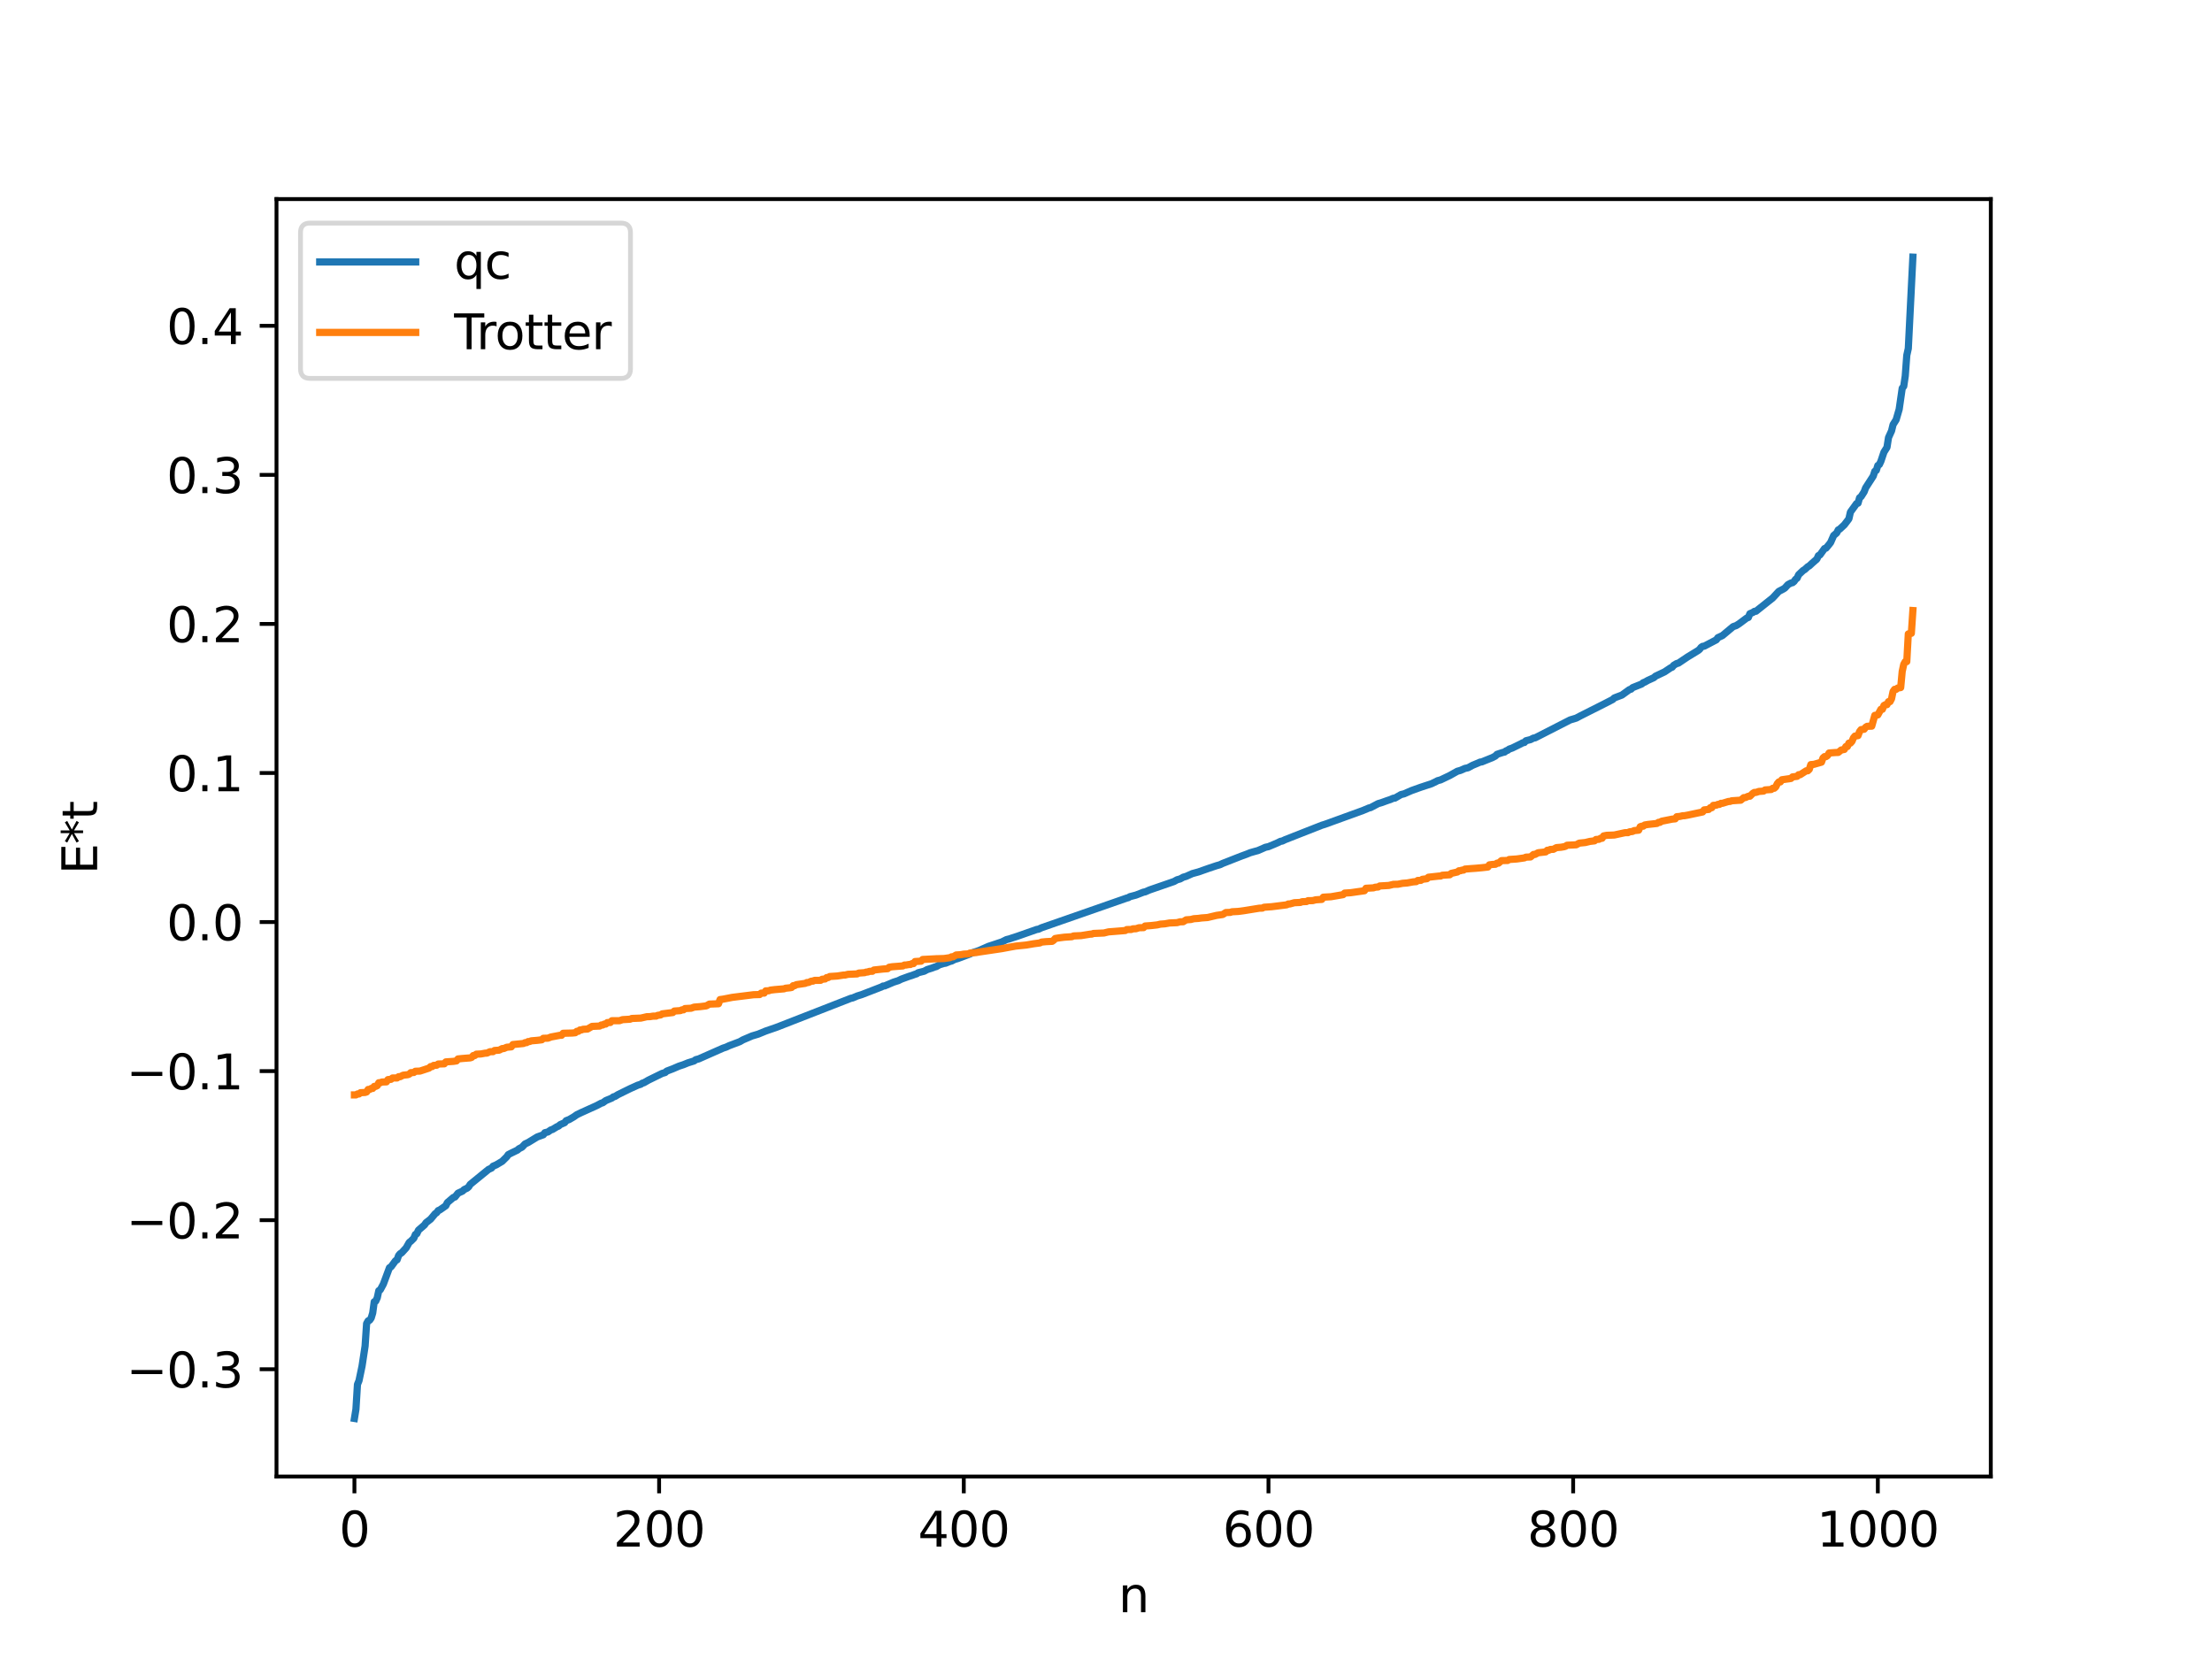 <?xml version="1.0" encoding="utf-8" standalone="no"?>
<!DOCTYPE svg PUBLIC "-//W3C//DTD SVG 1.1//EN"
  "http://www.w3.org/Graphics/SVG/1.1/DTD/svg11.dtd">
<svg xmlns:xlink="http://www.w3.org/1999/xlink" width="460.8pt" height="345.6pt" viewBox="0 0 460.8 345.6" xmlns="http://www.w3.org/2000/svg" version="1.1">
 <defs>
  <style type="text/css">*{stroke-linejoin: round; stroke-linecap: butt}</style>
 </defs>
 <g id="figure_1">
  <g id="patch_1">
   <path d="M 0 345.6 
L 460.8 345.6 
L 460.8 0 
L 0 0 
z
" style="fill: #ffffff"/>
  </g>
  <g id="axes_1">
   <g id="patch_2">
    <path d="M 57.6 307.584 
L 414.72 307.584 
L 414.72 41.472 
L 57.6 41.472 
z
" style="fill: #ffffff"/>
   </g>
   <g id="matplotlib.axis_1">
    <g id="xtick_1">
     <g id="line2d_1">
      <defs>
       <path id="m66b9f98c5a" d="M 0 0 
L 0 3.5 
" style="stroke: #000000; stroke-width: 0.8"/>
      </defs>
      <g>
       <use xlink:href="#m66b9f98c5a" x="73.833" y="307.584" style="stroke: #000000; stroke-width: 0.8"/>
      </g>
     </g>
     <g id="text_1">
      <!-- 0 -->
      <g transform="translate(70.651 322.182) scale(0.1 -0.1)">
       <defs>
        <path id="DejaVuSans-30" d="M 2034 4250 
Q 1547 4250 1301 3770 
Q 1056 3291 1056 2328 
Q 1056 1369 1301 889 
Q 1547 409 2034 409 
Q 2525 409 2770 889 
Q 3016 1369 3016 2328 
Q 3016 3291 2770 3770 
Q 2525 4250 2034 4250 
z
M 2034 4750 
Q 2819 4750 3233 4129 
Q 3647 3509 3647 2328 
Q 3647 1150 3233 529 
Q 2819 -91 2034 -91 
Q 1250 -91 836 529 
Q 422 1150 422 2328 
Q 422 3509 836 4129 
Q 1250 4750 2034 4750 
z
" transform="scale(0.016)"/>
       </defs>
       <use xlink:href="#DejaVuSans-30"/>
      </g>
     </g>
    </g>
    <g id="xtick_2">
     <g id="line2d_2">
      <g>
       <use xlink:href="#m66b9f98c5a" x="137.304" y="307.584" style="stroke: #000000; stroke-width: 0.8"/>
      </g>
     </g>
     <g id="text_2">
      <!-- 200 -->
      <g transform="translate(127.76 322.182) scale(0.1 -0.1)">
       <defs>
        <path id="DejaVuSans-32" d="M 1228 531 
L 3431 531 
L 3431 0 
L 469 0 
L 469 531 
Q 828 903 1448 1529 
Q 2069 2156 2228 2338 
Q 2531 2678 2651 2914 
Q 2772 3150 2772 3378 
Q 2772 3750 2511 3984 
Q 2250 4219 1831 4219 
Q 1534 4219 1204 4116 
Q 875 4013 500 3803 
L 500 4441 
Q 881 4594 1212 4672 
Q 1544 4750 1819 4750 
Q 2544 4750 2975 4387 
Q 3406 4025 3406 3419 
Q 3406 3131 3298 2873 
Q 3191 2616 2906 2266 
Q 2828 2175 2409 1742 
Q 1991 1309 1228 531 
z
" transform="scale(0.016)"/>
       </defs>
       <use xlink:href="#DejaVuSans-32"/>
       <use xlink:href="#DejaVuSans-30" x="63.623"/>
       <use xlink:href="#DejaVuSans-30" x="127.246"/>
      </g>
     </g>
    </g>
    <g id="xtick_3">
     <g id="line2d_3">
      <g>
       <use xlink:href="#m66b9f98c5a" x="200.775" y="307.584" style="stroke: #000000; stroke-width: 0.8"/>
      </g>
     </g>
     <g id="text_3">
      <!-- 400 -->
      <g transform="translate(191.231 322.182) scale(0.1 -0.1)">
       <defs>
        <path id="DejaVuSans-34" d="M 2419 4116 
L 825 1625 
L 2419 1625 
L 2419 4116 
z
M 2253 4666 
L 3047 4666 
L 3047 1625 
L 3713 1625 
L 3713 1100 
L 3047 1100 
L 3047 0 
L 2419 0 
L 2419 1100 
L 313 1100 
L 313 1709 
L 2253 4666 
z
" transform="scale(0.016)"/>
       </defs>
       <use xlink:href="#DejaVuSans-34"/>
       <use xlink:href="#DejaVuSans-30" x="63.623"/>
       <use xlink:href="#DejaVuSans-30" x="127.246"/>
      </g>
     </g>
    </g>
    <g id="xtick_4">
     <g id="line2d_4">
      <g>
       <use xlink:href="#m66b9f98c5a" x="264.246" y="307.584" style="stroke: #000000; stroke-width: 0.8"/>
      </g>
     </g>
     <g id="text_4">
      <!-- 600 -->
      <g transform="translate(254.702 322.182) scale(0.1 -0.1)">
       <defs>
        <path id="DejaVuSans-36" d="M 2113 2584 
Q 1688 2584 1439 2293 
Q 1191 2003 1191 1497 
Q 1191 994 1439 701 
Q 1688 409 2113 409 
Q 2538 409 2786 701 
Q 3034 994 3034 1497 
Q 3034 2003 2786 2293 
Q 2538 2584 2113 2584 
z
M 3366 4563 
L 3366 3988 
Q 3128 4100 2886 4159 
Q 2644 4219 2406 4219 
Q 1781 4219 1451 3797 
Q 1122 3375 1075 2522 
Q 1259 2794 1537 2939 
Q 1816 3084 2150 3084 
Q 2853 3084 3261 2657 
Q 3669 2231 3669 1497 
Q 3669 778 3244 343 
Q 2819 -91 2113 -91 
Q 1303 -91 875 529 
Q 447 1150 447 2328 
Q 447 3434 972 4092 
Q 1497 4750 2381 4750 
Q 2619 4750 2861 4703 
Q 3103 4656 3366 4563 
z
" transform="scale(0.016)"/>
       </defs>
       <use xlink:href="#DejaVuSans-36"/>
       <use xlink:href="#DejaVuSans-30" x="63.623"/>
       <use xlink:href="#DejaVuSans-30" x="127.246"/>
      </g>
     </g>
    </g>
    <g id="xtick_5">
     <g id="line2d_5">
      <g>
       <use xlink:href="#m66b9f98c5a" x="327.717" y="307.584" style="stroke: #000000; stroke-width: 0.8"/>
      </g>
     </g>
     <g id="text_5">
      <!-- 800 -->
      <g transform="translate(318.173 322.182) scale(0.1 -0.1)">
       <defs>
        <path id="DejaVuSans-38" d="M 2034 2216 
Q 1584 2216 1326 1975 
Q 1069 1734 1069 1313 
Q 1069 891 1326 650 
Q 1584 409 2034 409 
Q 2484 409 2743 651 
Q 3003 894 3003 1313 
Q 3003 1734 2745 1975 
Q 2488 2216 2034 2216 
z
M 1403 2484 
Q 997 2584 770 2862 
Q 544 3141 544 3541 
Q 544 4100 942 4425 
Q 1341 4750 2034 4750 
Q 2731 4750 3128 4425 
Q 3525 4100 3525 3541 
Q 3525 3141 3298 2862 
Q 3072 2584 2669 2484 
Q 3125 2378 3379 2068 
Q 3634 1759 3634 1313 
Q 3634 634 3220 271 
Q 2806 -91 2034 -91 
Q 1263 -91 848 271 
Q 434 634 434 1313 
Q 434 1759 690 2068 
Q 947 2378 1403 2484 
z
M 1172 3481 
Q 1172 3119 1398 2916 
Q 1625 2713 2034 2713 
Q 2441 2713 2670 2916 
Q 2900 3119 2900 3481 
Q 2900 3844 2670 4047 
Q 2441 4250 2034 4250 
Q 1625 4250 1398 4047 
Q 1172 3844 1172 3481 
z
" transform="scale(0.016)"/>
       </defs>
       <use xlink:href="#DejaVuSans-38"/>
       <use xlink:href="#DejaVuSans-30" x="63.623"/>
       <use xlink:href="#DejaVuSans-30" x="127.246"/>
      </g>
     </g>
    </g>
    <g id="xtick_6">
     <g id="line2d_6">
      <g>
       <use xlink:href="#m66b9f98c5a" x="391.188" y="307.584" style="stroke: #000000; stroke-width: 0.8"/>
      </g>
     </g>
     <g id="text_6">
      <!-- 1000 -->
      <g transform="translate(378.463 322.182) scale(0.1 -0.1)">
       <defs>
        <path id="DejaVuSans-31" d="M 794 531 
L 1825 531 
L 1825 4091 
L 703 3866 
L 703 4441 
L 1819 4666 
L 2450 4666 
L 2450 531 
L 3481 531 
L 3481 0 
L 794 0 
L 794 531 
z
" transform="scale(0.016)"/>
       </defs>
       <use xlink:href="#DejaVuSans-31"/>
       <use xlink:href="#DejaVuSans-30" x="63.623"/>
       <use xlink:href="#DejaVuSans-30" x="127.246"/>
       <use xlink:href="#DejaVuSans-30" x="190.869"/>
      </g>
     </g>
    </g>
    <g id="text_7">
     <!-- n -->
     <g transform="translate(232.991 335.861) scale(0.1 -0.1)">
      <defs>
       <path id="DejaVuSans-6e" d="M 3513 2113 
L 3513 0 
L 2938 0 
L 2938 2094 
Q 2938 2591 2744 2837 
Q 2550 3084 2163 3084 
Q 1697 3084 1428 2787 
Q 1159 2491 1159 1978 
L 1159 0 
L 581 0 
L 581 3500 
L 1159 3500 
L 1159 2956 
Q 1366 3272 1645 3428 
Q 1925 3584 2291 3584 
Q 2894 3584 3203 3211 
Q 3513 2838 3513 2113 
z
" transform="scale(0.016)"/>
      </defs>
      <use xlink:href="#DejaVuSans-6e"/>
     </g>
    </g>
   </g>
   <g id="matplotlib.axis_2">
    <g id="ytick_1">
     <g id="line2d_7">
      <defs>
       <path id="m68de6eefb5" d="M 0 0 
L -3.5 0 
" style="stroke: #000000; stroke-width: 0.8"/>
      </defs>
      <g>
       <use xlink:href="#m68de6eefb5" x="57.6" y="285.233" style="stroke: #000000; stroke-width: 0.8"/>
      </g>
     </g>
     <g id="text_8">
      <!-- −0.3 -->
      <g transform="translate(26.317 289.033) scale(0.1 -0.1)">
       <defs>
        <path id="DejaVuSans-2212" d="M 678 2272 
L 4684 2272 
L 4684 1741 
L 678 1741 
L 678 2272 
z
" transform="scale(0.016)"/>
        <path id="DejaVuSans-2e" d="M 684 794 
L 1344 794 
L 1344 0 
L 684 0 
L 684 794 
z
" transform="scale(0.016)"/>
        <path id="DejaVuSans-33" d="M 2597 2516 
Q 3050 2419 3304 2112 
Q 3559 1806 3559 1356 
Q 3559 666 3084 287 
Q 2609 -91 1734 -91 
Q 1441 -91 1130 -33 
Q 819 25 488 141 
L 488 750 
Q 750 597 1062 519 
Q 1375 441 1716 441 
Q 2309 441 2620 675 
Q 2931 909 2931 1356 
Q 2931 1769 2642 2001 
Q 2353 2234 1838 2234 
L 1294 2234 
L 1294 2753 
L 1863 2753 
Q 2328 2753 2575 2939 
Q 2822 3125 2822 3475 
Q 2822 3834 2567 4026 
Q 2313 4219 1838 4219 
Q 1578 4219 1281 4162 
Q 984 4106 628 3988 
L 628 4550 
Q 988 4650 1302 4700 
Q 1616 4750 1894 4750 
Q 2613 4750 3031 4423 
Q 3450 4097 3450 3541 
Q 3450 3153 3228 2886 
Q 3006 2619 2597 2516 
z
" transform="scale(0.016)"/>
       </defs>
       <use xlink:href="#DejaVuSans-2212"/>
       <use xlink:href="#DejaVuSans-30" x="83.789"/>
       <use xlink:href="#DejaVuSans-2e" x="147.412"/>
       <use xlink:href="#DejaVuSans-33" x="179.199"/>
      </g>
     </g>
    </g>
    <g id="ytick_2">
     <g id="line2d_8">
      <g>
       <use xlink:href="#m68de6eefb5" x="57.6" y="254.182" style="stroke: #000000; stroke-width: 0.8"/>
      </g>
     </g>
     <g id="text_9">
      <!-- −0.2 -->
      <g transform="translate(26.317 257.981) scale(0.1 -0.1)">
       <use xlink:href="#DejaVuSans-2212"/>
       <use xlink:href="#DejaVuSans-30" x="83.789"/>
       <use xlink:href="#DejaVuSans-2e" x="147.412"/>
       <use xlink:href="#DejaVuSans-32" x="179.199"/>
      </g>
     </g>
    </g>
    <g id="ytick_3">
     <g id="line2d_9">
      <g>
       <use xlink:href="#m68de6eefb5" x="57.6" y="223.13" style="stroke: #000000; stroke-width: 0.8"/>
      </g>
     </g>
     <g id="text_10">
      <!-- −0.1 -->
      <g transform="translate(26.317 226.929) scale(0.1 -0.1)">
       <use xlink:href="#DejaVuSans-2212"/>
       <use xlink:href="#DejaVuSans-30" x="83.789"/>
       <use xlink:href="#DejaVuSans-2e" x="147.412"/>
       <use xlink:href="#DejaVuSans-31" x="179.199"/>
      </g>
     </g>
    </g>
    <g id="ytick_4">
     <g id="line2d_10">
      <g>
       <use xlink:href="#m68de6eefb5" x="57.6" y="192.079" style="stroke: #000000; stroke-width: 0.8"/>
      </g>
     </g>
     <g id="text_11">
      <!-- 0.0 -->
      <g transform="translate(34.697 195.878) scale(0.1 -0.1)">
       <use xlink:href="#DejaVuSans-30"/>
       <use xlink:href="#DejaVuSans-2e" x="63.623"/>
       <use xlink:href="#DejaVuSans-30" x="95.41"/>
      </g>
     </g>
    </g>
    <g id="ytick_5">
     <g id="line2d_11">
      <g>
       <use xlink:href="#m68de6eefb5" x="57.6" y="161.027" style="stroke: #000000; stroke-width: 0.8"/>
      </g>
     </g>
     <g id="text_12">
      <!-- 0.1 -->
      <g transform="translate(34.697 164.826) scale(0.1 -0.1)">
       <use xlink:href="#DejaVuSans-30"/>
       <use xlink:href="#DejaVuSans-2e" x="63.623"/>
       <use xlink:href="#DejaVuSans-31" x="95.41"/>
      </g>
     </g>
    </g>
    <g id="ytick_6">
     <g id="line2d_12">
      <g>
       <use xlink:href="#m68de6eefb5" x="57.6" y="129.975" style="stroke: #000000; stroke-width: 0.8"/>
      </g>
     </g>
     <g id="text_13">
      <!-- 0.2 -->
      <g transform="translate(34.697 133.775) scale(0.1 -0.1)">
       <use xlink:href="#DejaVuSans-30"/>
       <use xlink:href="#DejaVuSans-2e" x="63.623"/>
       <use xlink:href="#DejaVuSans-32" x="95.41"/>
      </g>
     </g>
    </g>
    <g id="ytick_7">
     <g id="line2d_13">
      <g>
       <use xlink:href="#m68de6eefb5" x="57.6" y="98.924" style="stroke: #000000; stroke-width: 0.8"/>
      </g>
     </g>
     <g id="text_14">
      <!-- 0.3 -->
      <g transform="translate(34.697 102.723) scale(0.1 -0.1)">
       <use xlink:href="#DejaVuSans-30"/>
       <use xlink:href="#DejaVuSans-2e" x="63.623"/>
       <use xlink:href="#DejaVuSans-33" x="95.41"/>
      </g>
     </g>
    </g>
    <g id="ytick_8">
     <g id="line2d_14">
      <g>
       <use xlink:href="#m68de6eefb5" x="57.6" y="67.872" style="stroke: #000000; stroke-width: 0.8"/>
      </g>
     </g>
     <g id="text_15">
      <!-- 0.4 -->
      <g transform="translate(34.697 71.671) scale(0.1 -0.1)">
       <use xlink:href="#DejaVuSans-30"/>
       <use xlink:href="#DejaVuSans-2e" x="63.623"/>
       <use xlink:href="#DejaVuSans-34" x="95.41"/>
      </g>
     </g>
    </g>
    <g id="text_16">
     <!-- E*t -->
     <g transform="translate(20.238 182.148) rotate(-90) scale(0.1 -0.1)">
      <defs>
       <path id="DejaVuSans-45" d="M 628 4666 
L 3578 4666 
L 3578 4134 
L 1259 4134 
L 1259 2753 
L 3481 2753 
L 3481 2222 
L 1259 2222 
L 1259 531 
L 3634 531 
L 3634 0 
L 628 0 
L 628 4666 
z
" transform="scale(0.016)"/>
       <path id="DejaVuSans-2a" d="M 3009 3897 
L 1888 3291 
L 3009 2681 
L 2828 2375 
L 1778 3009 
L 1778 1831 
L 1422 1831 
L 1422 3009 
L 372 2375 
L 191 2681 
L 1313 3291 
L 191 3897 
L 372 4206 
L 1422 3572 
L 1422 4750 
L 1778 4750 
L 1778 3572 
L 2828 4206 
L 3009 3897 
z
" transform="scale(0.016)"/>
       <path id="DejaVuSans-74" d="M 1172 4494 
L 1172 3500 
L 2356 3500 
L 2356 3053 
L 1172 3053 
L 1172 1153 
Q 1172 725 1289 603 
Q 1406 481 1766 481 
L 2356 481 
L 2356 0 
L 1766 0 
Q 1100 0 847 248 
Q 594 497 594 1153 
L 594 3053 
L 172 3053 
L 172 3500 
L 594 3500 
L 594 4494 
L 1172 4494 
z
" transform="scale(0.016)"/>
      </defs>
      <use xlink:href="#DejaVuSans-45"/>
      <use xlink:href="#DejaVuSans-2a" x="63.184"/>
      <use xlink:href="#DejaVuSans-74" x="113.184"/>
     </g>
    </g>
   </g>
   <g id="line2d_15">
    <path d="M 73.833 295.488 
L 74.15 293.562 
L 74.467 288.403 
L 74.785 287.624 
L 75.42 284.588 
L 76.054 280.417 
L 76.372 275.719 
L 76.689 275.159 
L 77.006 275.024 
L 77.324 274.568 
L 77.641 273.518 
L 77.958 271.186 
L 78.276 271.051 
L 78.593 270.335 
L 78.91 268.869 
L 79.228 268.678 
L 79.862 267.5 
L 81.132 264.088 
L 81.449 263.914 
L 82.401 262.619 
L 82.719 262.442 
L 83.036 261.555 
L 83.353 261.174 
L 83.671 260.986 
L 84.623 259.941 
L 85.258 258.807 
L 85.575 258.578 
L 86.21 257.943 
L 86.527 257.158 
L 86.844 256.994 
L 87.162 256.28 
L 88.431 255.18 
L 88.748 254.712 
L 89.7 253.975 
L 90.653 252.834 
L 90.97 252.625 
L 91.287 252.186 
L 91.605 252.059 
L 92.239 251.619 
L 92.874 251.172 
L 93.191 250.523 
L 94.461 249.442 
L 94.778 249.362 
L 95.413 248.564 
L 96.365 248.127 
L 96.682 247.814 
L 97.317 247.511 
L 97.634 247.238 
L 97.952 246.728 
L 101.76 243.623 
L 102.395 243.328 
L 102.712 242.942 
L 103.347 242.675 
L 104.616 241.925 
L 105.568 240.982 
L 105.886 240.526 
L 106.52 240.202 
L 107.472 239.739 
L 107.79 239.59 
L 108.107 239.303 
L 108.742 238.976 
L 109.377 238.301 
L 110.011 238.012 
L 111.915 236.85 
L 113.185 236.395 
L 113.502 235.962 
L 114.137 235.813 
L 114.772 235.375 
L 115.089 235.291 
L 116.041 234.709 
L 116.358 234.596 
L 116.676 234.291 
L 117.628 233.874 
L 117.945 233.459 
L 118.58 233.217 
L 119.532 232.659 
L 120.167 232.213 
L 121.119 231.754 
L 124.292 230.321 
L 125.244 229.814 
L 125.562 229.731 
L 126.196 229.274 
L 127.466 228.743 
L 127.783 228.494 
L 128.1 228.423 
L 128.735 228.03 
L 131.274 226.783 
L 132.861 226.064 
L 133.496 225.866 
L 133.813 225.638 
L 134.13 225.56 
L 135.082 225.012 
L 137.939 223.613 
L 138.573 223.426 
L 138.891 223.134 
L 140.16 222.652 
L 141.429 222.104 
L 142.381 221.791 
L 143.334 221.402 
L 144.603 221.01 
L 144.92 220.753 
L 145.555 220.588 
L 146.507 220.165 
L 150.633 218.342 
L 151.267 218.134 
L 151.902 217.836 
L 154.124 216.995 
L 154.758 216.625 
L 156.662 215.81 
L 157.932 215.433 
L 159.519 214.78 
L 161.74 214.015 
L 177.291 207.949 
L 177.608 207.897 
L 178.56 207.489 
L 179.512 207.193 
L 183.638 205.595 
L 183.955 205.409 
L 184.272 205.392 
L 186.177 204.587 
L 187.129 204.287 
L 187.763 203.973 
L 189.35 203.394 
L 189.985 203.198 
L 190.62 202.956 
L 190.937 202.874 
L 191.254 202.64 
L 192.524 202.321 
L 193.158 201.976 
L 194.11 201.678 
L 194.745 201.435 
L 195.062 201.354 
L 195.697 200.985 
L 196.649 200.693 
L 196.967 200.655 
L 197.919 200.272 
L 198.236 200.202 
L 198.871 199.872 
L 199.505 199.69 
L 202.044 198.741 
L 202.679 198.434 
L 203.948 198.012 
L 205.853 197.164 
L 208.709 196.218 
L 209.661 195.74 
L 210.296 195.579 
L 210.93 195.361 
L 211.882 195.058 
L 216.008 193.61 
L 216.325 193.576 
L 216.96 193.272 
L 234.732 187.077 
L 235.049 187.004 
L 235.367 186.797 
L 236.636 186.464 
L 238.223 185.848 
L 238.54 185.796 
L 239.492 185.386 
L 244.57 183.631 
L 245.205 183.274 
L 245.839 183.101 
L 246.474 182.742 
L 247.109 182.56 
L 248.378 181.988 
L 249.648 181.642 
L 251.869 180.86 
L 253.456 180.329 
L 254.091 180.154 
L 254.725 179.858 
L 258.534 178.365 
L 259.803 177.897 
L 260.438 177.637 
L 261.39 177.366 
L 262.024 177.197 
L 262.659 176.927 
L 263.611 176.506 
L 264.246 176.37 
L 265.515 175.84 
L 266.15 175.566 
L 266.785 175.25 
L 267.102 175.215 
L 267.737 174.909 
L 275.353 171.916 
L 275.988 171.721 
L 283.922 168.844 
L 285.191 168.309 
L 285.509 168.243 
L 287.096 167.408 
L 287.73 167.226 
L 289 166.768 
L 289.634 166.56 
L 290.269 166.281 
L 290.586 166.26 
L 291.856 165.524 
L 292.491 165.368 
L 294.077 164.676 
L 295.981 163.997 
L 296.934 163.683 
L 298.203 163.269 
L 299.155 162.81 
L 299.472 162.634 
L 300.107 162.464 
L 302.011 161.553 
L 303.598 160.662 
L 304.233 160.49 
L 305.185 160.071 
L 305.82 159.94 
L 306.772 159.422 
L 307.724 159.027 
L 308.358 158.75 
L 308.676 158.721 
L 309.31 158.462 
L 310.897 157.822 
L 311.532 157.483 
L 311.849 157.145 
L 312.484 156.933 
L 313.119 156.729 
L 313.436 156.669 
L 313.753 156.4 
L 314.071 156.306 
L 314.388 156.053 
L 315.023 155.832 
L 316.927 154.9 
L 317.244 154.717 
L 317.562 154.675 
L 317.879 154.315 
L 318.831 154.073 
L 319.466 153.747 
L 319.783 153.715 
L 327.082 149.98 
L 328.352 149.596 
L 329.304 149.09 
L 334.064 146.692 
L 335.968 145.714 
L 336.286 145.393 
L 337.872 144.793 
L 339.459 143.647 
L 339.777 143.57 
L 340.094 143.251 
L 341.998 142.491 
L 342.315 142.211 
L 342.633 142.104 
L 343.267 141.743 
L 344.537 141.164 
L 344.854 140.869 
L 346.758 139.965 
L 348.028 139.116 
L 348.345 138.991 
L 348.662 138.594 
L 349.297 138.218 
L 349.615 138.159 
L 351.519 136.878 
L 353.74 135.523 
L 354.058 135.265 
L 354.375 134.849 
L 354.692 134.641 
L 355.01 134.618 
L 357.548 133.284 
L 357.866 132.838 
L 358.818 132.399 
L 361.039 130.541 
L 361.674 130.326 
L 362.309 129.922 
L 363.896 128.736 
L 364.213 128.632 
L 364.53 127.846 
L 365.165 127.58 
L 365.482 127.352 
L 365.8 127.336 
L 369.291 124.561 
L 370.56 123.191 
L 371.512 122.698 
L 371.829 122.489 
L 372.464 121.788 
L 373.099 121.449 
L 373.416 121.388 
L 373.734 121.137 
L 374.051 120.682 
L 374.368 120.442 
L 374.686 119.727 
L 375.638 118.83 
L 375.955 118.649 
L 376.59 118.063 
L 376.907 117.884 
L 377.542 117.293 
L 378.494 116.457 
L 378.811 115.746 
L 379.129 115.601 
L 380.081 114.275 
L 380.398 114.187 
L 381.033 113.42 
L 381.35 113.012 
L 381.985 111.562 
L 382.62 111.021 
L 382.937 110.389 
L 383.254 110.221 
L 384.206 109.336 
L 384.841 108.508 
L 385.158 108.082 
L 385.476 106.674 
L 386.428 105.361 
L 386.745 104.916 
L 387.062 104.821 
L 387.38 103.697 
L 387.697 103.456 
L 388.332 102.46 
L 388.649 101.625 
L 390.236 99.165 
L 390.553 98.18 
L 390.871 97.985 
L 391.188 96.972 
L 391.505 96.773 
L 391.823 96.094 
L 392.458 94.195 
L 393.092 93.192 
L 393.41 91.158 
L 394.044 89.762 
L 394.362 88.454 
L 394.996 87.449 
L 395.631 85.266 
L 396.266 80.881 
L 396.583 80.461 
L 396.9 78.305 
L 397.218 74.016 
L 397.535 72.598 
L 398.487 53.568 
L 398.487 53.568 
" clip-path="url(#pf8b2d90c1c)" style="fill: none; stroke: #1f77b4; stroke-width: 1.5; stroke-linecap: square"/>
   </g>
   <g id="line2d_16">
    <path d="M 73.833 228.089 
L 74.15 228.089 
L 74.467 227.894 
L 74.785 227.894 
L 75.102 227.628 
L 76.054 227.578 
L 76.372 227.474 
L 76.689 226.957 
L 77.006 226.957 
L 77.324 226.743 
L 77.641 226.743 
L 77.958 226.313 
L 78.276 226.313 
L 78.593 226.158 
L 78.91 225.556 
L 79.228 225.556 
L 79.545 225.405 
L 80.497 225.373 
L 80.815 224.903 
L 81.449 224.845 
L 81.767 224.567 
L 82.719 224.56 
L 83.036 224.299 
L 83.353 224.299 
L 83.988 223.981 
L 84.94 223.88 
L 85.258 223.762 
L 85.575 223.453 
L 86.21 223.419 
L 86.527 223.161 
L 87.479 223.128 
L 89.383 222.502 
L 89.7 222.191 
L 90.018 222.191 
L 90.335 221.943 
L 90.97 221.904 
L 91.287 221.654 
L 92.557 221.614 
L 92.874 221.213 
L 94.461 221.102 
L 95.096 221.005 
L 95.413 220.596 
L 96.365 220.499 
L 97.952 220.376 
L 98.269 220.265 
L 98.586 219.892 
L 98.904 219.892 
L 99.221 219.606 
L 100.173 219.559 
L 101.125 219.385 
L 101.443 219.385 
L 102.077 219.083 
L 102.712 219.078 
L 103.029 218.833 
L 103.981 218.772 
L 104.616 218.438 
L 104.934 218.438 
L 105.568 218.161 
L 106.52 218.075 
L 106.838 217.599 
L 109.059 217.377 
L 109.377 217.203 
L 109.694 217.203 
L 110.011 216.977 
L 110.329 216.977 
L 110.646 216.829 
L 111.915 216.722 
L 112.867 216.607 
L 113.185 216.296 
L 114.137 216.272 
L 114.772 216.029 
L 116.676 215.666 
L 116.993 215.666 
L 117.31 215.25 
L 119.215 215.2 
L 119.849 215.136 
L 120.167 214.839 
L 120.484 214.839 
L 120.801 214.562 
L 121.119 214.562 
L 121.436 214.422 
L 122.388 214.369 
L 123.34 213.814 
L 124.927 213.744 
L 125.244 213.527 
L 125.562 213.527 
L 125.879 213.332 
L 126.196 213.332 
L 126.514 213.022 
L 127.148 213.003 
L 127.466 212.636 
L 129.053 212.63 
L 129.687 212.411 
L 131.274 212.321 
L 131.591 212.166 
L 133.496 212.089 
L 134.765 211.795 
L 135.4 211.785 
L 136.034 211.679 
L 136.669 211.678 
L 136.986 211.52 
L 137.621 211.428 
L 137.939 211.208 
L 140.16 210.931 
L 140.477 210.619 
L 141.747 210.531 
L 142.064 210.367 
L 142.381 210.367 
L 142.699 210.1 
L 143.968 210.034 
L 144.603 209.802 
L 145.872 209.699 
L 147.142 209.539 
L 147.777 209.172 
L 149.681 209.098 
L 149.998 208.228 
L 150.633 208.141 
L 151.902 207.897 
L 152.537 207.772 
L 156.98 207.217 
L 158.249 207.182 
L 158.567 206.885 
L 159.201 206.881 
L 159.519 206.413 
L 160.153 206.4 
L 160.471 206.262 
L 161.423 206.151 
L 163.327 205.989 
L 163.644 205.865 
L 164.596 205.767 
L 164.914 205.704 
L 165.231 205.335 
L 165.548 205.335 
L 165.866 205.129 
L 167.77 204.848 
L 168.087 204.679 
L 168.405 204.679 
L 169.039 204.386 
L 169.357 204.386 
L 169.674 204.231 
L 170.943 204.218 
L 171.261 203.998 
L 171.896 203.934 
L 172.213 203.647 
L 172.53 203.647 
L 172.848 203.426 
L 174.434 203.321 
L 175.704 203.125 
L 176.021 203.125 
L 176.656 202.967 
L 178.56 202.882 
L 178.877 202.712 
L 180.147 202.618 
L 180.464 202.494 
L 180.781 202.494 
L 181.099 202.345 
L 181.734 202.335 
L 182.051 202.072 
L 183.955 201.864 
L 184.907 201.796 
L 185.224 201.497 
L 185.859 201.392 
L 186.811 201.318 
L 188.081 201.219 
L 188.398 201.037 
L 188.715 201.037 
L 189.35 200.923 
L 189.667 200.918 
L 189.985 200.736 
L 190.302 200.736 
L 190.62 200.304 
L 191.889 200.23 
L 192.206 199.875 
L 194.11 199.776 
L 195.062 199.724 
L 196.649 199.678 
L 197.284 199.589 
L 197.919 199.494 
L 198.236 199.32 
L 198.553 199.32 
L 199.188 198.939 
L 200.14 198.877 
L 200.775 198.764 
L 201.727 198.711 
L 202.044 198.54 
L 203.314 198.436 
L 203.948 198.324 
L 208.709 197.616 
L 210.296 197.319 
L 211.565 197.092 
L 213.786 196.867 
L 215.373 196.595 
L 216.643 196.43 
L 216.96 196.255 
L 217.912 196.162 
L 219.181 196.096 
L 219.499 195.872 
L 219.816 195.509 
L 220.451 195.4 
L 221.72 195.237 
L 223.307 195.132 
L 223.624 194.975 
L 225.211 194.903 
L 227.115 194.598 
L 227.433 194.598 
L 227.75 194.458 
L 229.972 194.361 
L 230.924 194.126 
L 232.193 194.027 
L 234.415 193.847 
L 234.732 193.644 
L 235.684 193.63 
L 236.001 193.486 
L 236.636 193.476 
L 237.271 193.264 
L 238.223 193.24 
L 238.54 192.905 
L 239.81 192.814 
L 241.079 192.67 
L 241.714 192.517 
L 242.666 192.447 
L 243.618 192.276 
L 245.205 192.204 
L 245.839 192.026 
L 246.474 192.016 
L 247.109 191.617 
L 248.061 191.55 
L 248.696 191.385 
L 249.648 191.32 
L 250.282 191.229 
L 251.552 191.136 
L 253.456 190.686 
L 254.091 190.597 
L 254.725 190.506 
L 255.36 190.098 
L 256.312 190.068 
L 256.629 189.939 
L 257.899 189.872 
L 258.534 189.796 
L 259.168 189.708 
L 262.342 189.194 
L 262.977 189.176 
L 263.294 188.998 
L 264.881 188.887 
L 265.515 188.81 
L 268.054 188.491 
L 268.372 188.315 
L 268.689 188.315 
L 269.641 188.05 
L 270.91 187.992 
L 271.228 187.846 
L 272.18 187.804 
L 272.497 187.625 
L 273.449 187.617 
L 274.084 187.446 
L 275.353 187.362 
L 275.671 186.899 
L 277.258 186.806 
L 279.796 186.369 
L 280.114 186.048 
L 281.383 185.965 
L 284.239 185.557 
L 284.557 185.043 
L 286.143 184.953 
L 286.461 184.829 
L 287.096 184.774 
L 287.413 184.565 
L 289.317 184.455 
L 290.269 184.226 
L 291.221 184.202 
L 292.173 184.01 
L 293.125 183.94 
L 294.395 183.709 
L 295.029 183.661 
L 295.347 183.412 
L 295.981 183.4 
L 296.299 183.18 
L 297.251 183.051 
L 297.568 182.744 
L 298.52 182.635 
L 299.79 182.496 
L 300.107 182.496 
L 300.424 182.333 
L 302.011 182.232 
L 302.329 181.938 
L 303.598 181.656 
L 303.915 181.4 
L 304.233 181.4 
L 304.55 181.261 
L 304.867 181.261 
L 305.185 181.046 
L 306.454 180.944 
L 307.406 180.878 
L 308.676 180.763 
L 309.945 180.622 
L 310.262 180.164 
L 310.897 180.081 
L 311.532 180.043 
L 311.849 179.814 
L 312.167 179.814 
L 312.801 179.279 
L 314.071 179.253 
L 314.388 179.046 
L 315.975 178.941 
L 317.562 178.716 
L 317.879 178.559 
L 318.831 178.521 
L 319.466 177.993 
L 319.783 177.993 
L 320.418 177.645 
L 321.053 177.574 
L 322.005 177.465 
L 322.322 177.126 
L 322.639 177.126 
L 322.957 176.956 
L 323.591 176.928 
L 324.226 176.576 
L 325.178 176.497 
L 325.813 176.388 
L 326.13 176.292 
L 326.448 176.079 
L 328.352 175.986 
L 328.986 175.642 
L 330.256 175.511 
L 331.208 175.28 
L 332.16 175.167 
L 332.477 174.88 
L 333.112 174.84 
L 333.429 174.631 
L 333.747 174.631 
L 334.064 174.136 
L 334.699 174.013 
L 336.286 173.947 
L 338.507 173.464 
L 339.142 173.458 
L 339.459 173.281 
L 340.094 173.208 
L 340.411 173.031 
L 341.363 172.942 
L 341.681 172.228 
L 341.998 172.109 
L 342.315 172.109 
L 342.633 171.858 
L 343.267 171.752 
L 345.172 171.539 
L 345.489 171.309 
L 345.806 171.309 
L 346.124 171.083 
L 348.345 170.641 
L 348.98 170.58 
L 349.297 170.137 
L 349.932 170.08 
L 350.567 169.93 
L 350.884 169.93 
L 351.519 169.816 
L 354.692 169.146 
L 355.01 168.716 
L 355.962 168.62 
L 356.279 168.26 
L 356.596 168.26 
L 356.914 167.771 
L 357.548 167.736 
L 357.866 167.57 
L 358.183 167.57 
L 358.5 167.345 
L 358.818 167.345 
L 360.087 166.957 
L 360.405 166.957 
L 360.722 166.819 
L 361.991 166.733 
L 362.626 166.695 
L 363.261 166.162 
L 363.578 166.162 
L 364.213 165.868 
L 364.53 165.868 
L 365.165 165.253 
L 365.482 165.073 
L 365.8 165.073 
L 366.434 164.868 
L 367.386 164.797 
L 367.704 164.556 
L 368.973 164.469 
L 369.291 164.209 
L 369.608 164.209 
L 369.925 163.924 
L 370.243 163.258 
L 370.56 162.891 
L 370.877 162.891 
L 371.195 162.437 
L 373.099 162.164 
L 373.416 161.842 
L 374.368 161.728 
L 374.686 161.386 
L 375.003 161.386 
L 376.272 160.571 
L 376.59 160.571 
L 376.907 160.262 
L 377.224 159.282 
L 377.859 159.23 
L 379.446 158.773 
L 379.763 157.901 
L 380.081 157.617 
L 380.398 157.617 
L 380.715 157.402 
L 381.033 156.863 
L 382.302 156.768 
L 382.937 156.746 
L 383.572 156.233 
L 384.206 156.121 
L 384.524 155.523 
L 384.841 155.523 
L 385.158 154.805 
L 385.476 154.805 
L 385.793 154.45 
L 386.11 153.704 
L 386.428 153.333 
L 387.062 153.244 
L 387.38 152.396 
L 387.697 151.995 
L 388.332 151.915 
L 388.649 151.499 
L 388.967 151.301 
L 389.919 151.271 
L 390.553 149.024 
L 391.188 148.929 
L 391.823 147.759 
L 392.14 147.759 
L 392.458 146.967 
L 392.775 146.795 
L 393.092 146.795 
L 393.41 146.164 
L 393.727 146.164 
L 394.044 145.559 
L 394.362 144.039 
L 394.679 143.603 
L 394.996 143.603 
L 395.314 143.34 
L 395.948 143.232 
L 396.266 139.862 
L 396.583 138.389 
L 396.9 137.829 
L 397.218 137.829 
L 397.535 132.06 
L 397.853 131.933 
L 398.17 131.933 
L 398.487 127.186 
L 398.487 127.186 
" clip-path="url(#pf8b2d90c1c)" style="fill: none; stroke: #ff7f0e; stroke-width: 1.5; stroke-linecap: square"/>
   </g>
   <g id="patch_3">
    <path d="M 57.6 307.584 
L 57.6 41.472 
" style="fill: none; stroke: #000000; stroke-width: 0.8; stroke-linejoin: miter; stroke-linecap: square"/>
   </g>
   <g id="patch_4">
    <path d="M 414.72 307.584 
L 414.72 41.472 
" style="fill: none; stroke: #000000; stroke-width: 0.8; stroke-linejoin: miter; stroke-linecap: square"/>
   </g>
   <g id="patch_5">
    <path d="M 57.6 307.584 
L 414.72 307.584 
" style="fill: none; stroke: #000000; stroke-width: 0.8; stroke-linejoin: miter; stroke-linecap: square"/>
   </g>
   <g id="patch_6">
    <path d="M 57.6 41.472 
L 414.72 41.472 
" style="fill: none; stroke: #000000; stroke-width: 0.8; stroke-linejoin: miter; stroke-linecap: square"/>
   </g>
   <g id="legend_1">
    <g id="patch_7">
     <path d="M 64.6 78.828 
L 129.342 78.828 
Q 131.342 78.828 131.342 76.828 
L 131.342 48.472 
Q 131.342 46.472 129.342 46.472 
L 64.6 46.472 
Q 62.6 46.472 62.6 48.472 
L 62.6 76.828 
Q 62.6 78.828 64.6 78.828 
z
" style="fill: #ffffff; opacity: 0.8; stroke: #cccccc; stroke-linejoin: miter"/>
    </g>
    <g id="line2d_17">
     <path d="M 66.6 54.57 
L 76.6 54.57 
L 86.6 54.57 
" style="fill: none; stroke: #1f77b4; stroke-width: 1.5; stroke-linecap: square"/>
    </g>
    <g id="text_17">
     <!-- qc -->
     <g transform="translate(94.6 58.07) scale(0.1 -0.1)">
      <defs>
       <path id="DejaVuSans-71" d="M 947 1747 
Q 947 1113 1208 752 
Q 1469 391 1925 391 
Q 2381 391 2643 752 
Q 2906 1113 2906 1747 
Q 2906 2381 2643 2742 
Q 2381 3103 1925 3103 
Q 1469 3103 1208 2742 
Q 947 2381 947 1747 
z
M 2906 525 
Q 2725 213 2448 61 
Q 2172 -91 1784 -91 
Q 1150 -91 751 415 
Q 353 922 353 1747 
Q 353 2572 751 3078 
Q 1150 3584 1784 3584 
Q 2172 3584 2448 3432 
Q 2725 3281 2906 2969 
L 2906 3500 
L 3481 3500 
L 3481 -1331 
L 2906 -1331 
L 2906 525 
z
" transform="scale(0.016)"/>
       <path id="DejaVuSans-63" d="M 3122 3366 
L 3122 2828 
Q 2878 2963 2633 3030 
Q 2388 3097 2138 3097 
Q 1578 3097 1268 2742 
Q 959 2388 959 1747 
Q 959 1106 1268 751 
Q 1578 397 2138 397 
Q 2388 397 2633 464 
Q 2878 531 3122 666 
L 3122 134 
Q 2881 22 2623 -34 
Q 2366 -91 2075 -91 
Q 1284 -91 818 406 
Q 353 903 353 1747 
Q 353 2603 823 3093 
Q 1294 3584 2113 3584 
Q 2378 3584 2631 3529 
Q 2884 3475 3122 3366 
z
" transform="scale(0.016)"/>
      </defs>
      <use xlink:href="#DejaVuSans-71"/>
      <use xlink:href="#DejaVuSans-63" x="63.477"/>
     </g>
    </g>
    <g id="line2d_18">
     <path d="M 66.6 69.249 
L 76.6 69.249 
L 86.6 69.249 
" style="fill: none; stroke: #ff7f0e; stroke-width: 1.5; stroke-linecap: square"/>
    </g>
    <g id="text_18">
     <!-- Trotter -->
     <g transform="translate(94.6 72.749) scale(0.1 -0.1)">
      <defs>
       <path id="DejaVuSans-54" d="M -19 4666 
L 3928 4666 
L 3928 4134 
L 2272 4134 
L 2272 0 
L 1638 0 
L 1638 4134 
L -19 4134 
L -19 4666 
z
" transform="scale(0.016)"/>
       <path id="DejaVuSans-72" d="M 2631 2963 
Q 2534 3019 2420 3045 
Q 2306 3072 2169 3072 
Q 1681 3072 1420 2755 
Q 1159 2438 1159 1844 
L 1159 0 
L 581 0 
L 581 3500 
L 1159 3500 
L 1159 2956 
Q 1341 3275 1631 3429 
Q 1922 3584 2338 3584 
Q 2397 3584 2469 3576 
Q 2541 3569 2628 3553 
L 2631 2963 
z
" transform="scale(0.016)"/>
       <path id="DejaVuSans-6f" d="M 1959 3097 
Q 1497 3097 1228 2736 
Q 959 2375 959 1747 
Q 959 1119 1226 758 
Q 1494 397 1959 397 
Q 2419 397 2687 759 
Q 2956 1122 2956 1747 
Q 2956 2369 2687 2733 
Q 2419 3097 1959 3097 
z
M 1959 3584 
Q 2709 3584 3137 3096 
Q 3566 2609 3566 1747 
Q 3566 888 3137 398 
Q 2709 -91 1959 -91 
Q 1206 -91 779 398 
Q 353 888 353 1747 
Q 353 2609 779 3096 
Q 1206 3584 1959 3584 
z
" transform="scale(0.016)"/>
       <path id="DejaVuSans-65" d="M 3597 1894 
L 3597 1613 
L 953 1613 
Q 991 1019 1311 708 
Q 1631 397 2203 397 
Q 2534 397 2845 478 
Q 3156 559 3463 722 
L 3463 178 
Q 3153 47 2828 -22 
Q 2503 -91 2169 -91 
Q 1331 -91 842 396 
Q 353 884 353 1716 
Q 353 2575 817 3079 
Q 1281 3584 2069 3584 
Q 2775 3584 3186 3129 
Q 3597 2675 3597 1894 
z
M 3022 2063 
Q 3016 2534 2758 2815 
Q 2500 3097 2075 3097 
Q 1594 3097 1305 2825 
Q 1016 2553 972 2059 
L 3022 2063 
z
" transform="scale(0.016)"/>
      </defs>
      <use xlink:href="#DejaVuSans-54"/>
      <use xlink:href="#DejaVuSans-72" x="46.334"/>
      <use xlink:href="#DejaVuSans-6f" x="85.197"/>
      <use xlink:href="#DejaVuSans-74" x="146.379"/>
      <use xlink:href="#DejaVuSans-74" x="185.588"/>
      <use xlink:href="#DejaVuSans-65" x="224.797"/>
      <use xlink:href="#DejaVuSans-72" x="286.32"/>
     </g>
    </g>
   </g>
  </g>
 </g>
 <defs>
  <clipPath id="pf8b2d90c1c">
   <rect x="57.6" y="41.472" width="357.12" height="266.112"/>
  </clipPath>
 </defs>
</svg>
